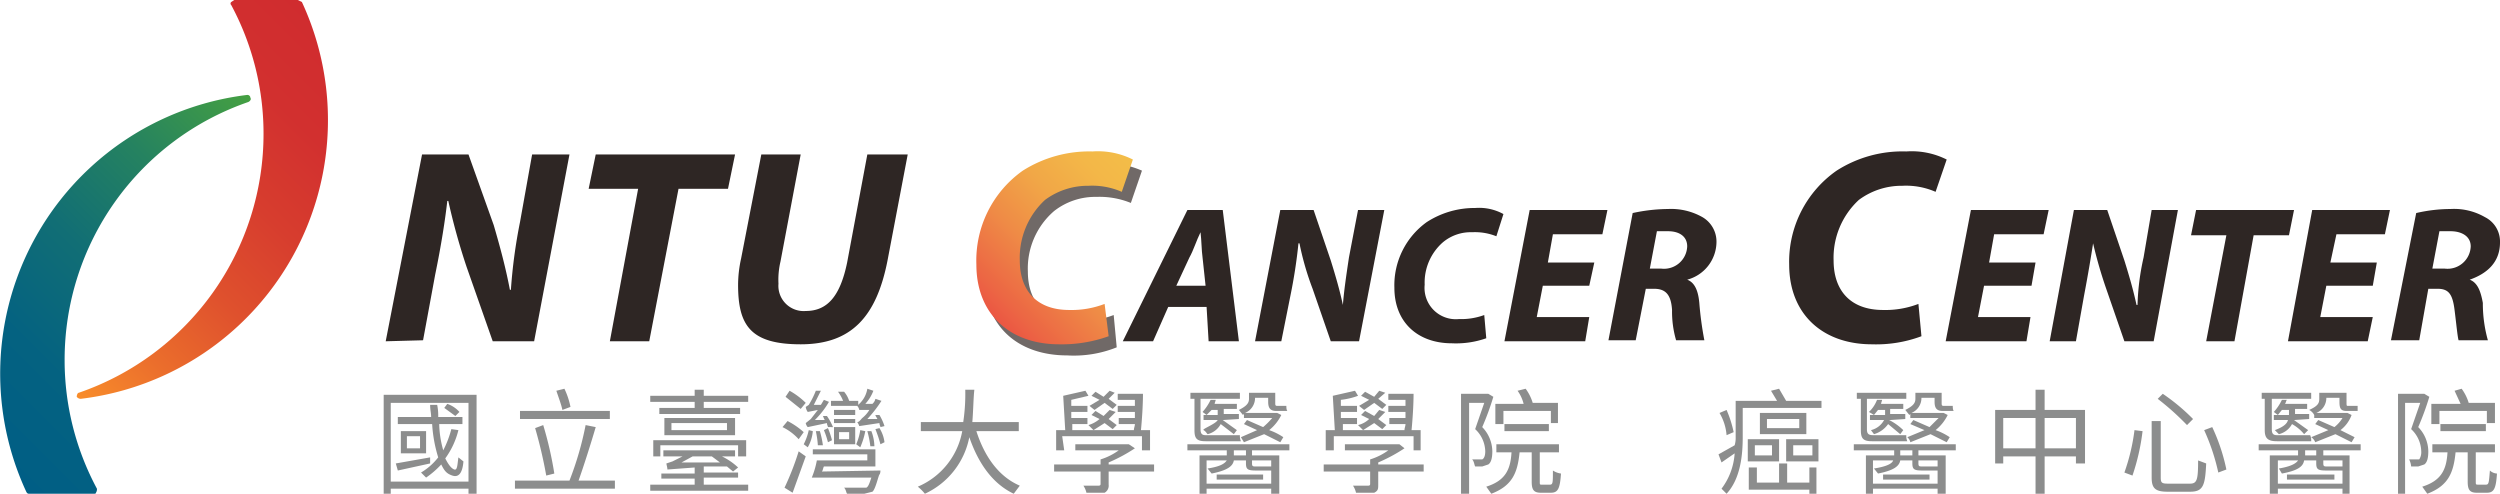 <svg xmlns="http://www.w3.org/2000/svg" xmlns:xlink="http://www.w3.org/1999/xlink" width="247.6" height="48.9" viewBox="0 0 247.6 48.9"><defs><style>.cls-1{isolation:isolate;}.cls-2{fill:url(#linear-gradient);}.cls-3{fill:url(#linear-gradient-2);}.cls-4{fill:#2e2624;}.cls-5{opacity:0.65;mix-blend-mode:multiply;}.cls-6{fill:#231815;}.cls-7{fill:url(#linear-gradient-3);}.cls-8{fill:#8c8d8d;}</style><linearGradient id="linear-gradient" x1="-2.13" y1="44.03" x2="28.57" y2="13.33" gradientUnits="userSpaceOnUse"><stop offset="0" stop-color="#005e85"/><stop offset="0.24" stop-color="#046281"/><stop offset="0.48" stop-color="#116e75"/><stop offset="0.73" stop-color="#258260"/><stop offset="0.98" stop-color="#429d44"/><stop offset="1" stop-color="#45a041"/></linearGradient><linearGradient id="linear-gradient-2" x1="3.89" y1="35.6" x2="34.59" y2="4.9" gradientUnits="userSpaceOnUse"><stop offset="0" stop-color="#f88d2b"/><stop offset="0.18" stop-color="#eb6e2c"/><stop offset="0.39" stop-color="#df512d"/><stop offset="0.6" stop-color="#d73d2e"/><stop offset="0.8" stop-color="#d2302f"/><stop offset="1" stop-color="#d02c2f"/></linearGradient><linearGradient id="linear-gradient-3" x1="98.73" y1="31.8" x2="113.5" y2="17.03" gradientUnits="userSpaceOnUse"><stop offset="0" stop-color="#eb5643"/><stop offset="0.1" stop-color="#ec6644"/><stop offset="0.37" stop-color="#ef8c46"/><stop offset="0.61" stop-color="#f1a747"/><stop offset="0.83" stop-color="#f3b748"/><stop offset="1" stop-color="#f3bd48"/></linearGradient></defs><title>logo</title><g class="cls-1"><g id="txt"><path class="cls-2" d="M6.4,35.7A27,27,0,0,1,24.6,10.1c.2-.1.3-.3.2-.4a.3.3,0,0,0-.3-.3A27.8,27.8,0,0,0,2.6,48.7c.1.2.2.2.3.2H9.3c.1,0,.2,0,.2-.1a.6.6,0,0,0,.1-.4A26.9,26.9,0,0,1,6.4,35.7Z"/><path class="cls-3" d="M29.9.2,29.5,0H23.2l-.3.2a.2.2,0,0,0,0,.3,26.9,26.9,0,0,1,3.2,12.7A27.1,27.1,0,0,1,7.8,38.9c-.1,0-.2.2-.2.4a.5.5,0,0,0,.4.2A27.8,27.8,0,0,0,29.9.2Z"/><path class="cls-4" d="M38.2,33.8l3.6-18.5h4.6l2.5,7c.7,2.4,1.2,4.3,1.6,6.4h.1a52.1,52.1,0,0,1,.9-6.7l1.2-6.7h3.7L52.9,33.8H48.8l-2.6-7.4a64.3,64.3,0,0,1-1.8-6.5h-.1c-.2,1.8-.6,4.4-1.2,7.3l-1.2,6.5Z"/><path class="cls-4" d="M63.2,18.7H58.3l.7-3.4H72.8l-.7,3.4H67.2L64.3,33.8H60.4Z"/><path class="cls-4" d="M79.3,15.3l-2,10.6a7.8,7.8,0,0,0-.2,2.2,2.5,2.5,0,0,0,2.7,2.7c2.1,0,3.4-1.4,4.1-4.8l2-10.7h4l-2,10.5c-1.1,5.6-3.6,8.3-8.6,8.3s-6.2-1.9-6.2-5.9a12.2,12.2,0,0,1,.3-2.6l2-10.3Z"/><g class="cls-5"><path class="cls-6" d="M110.6,34.4a11.4,11.4,0,0,1-4.9.8c-4.9,0-8.2-2.9-8.2-7.8a10.7,10.7,0,0,1,4.7-9.3,11.2,11.2,0,0,1,6.8-2,9.9,9.9,0,0,1,4.1.8L112,20.1a8.2,8.2,0,0,0-3.4-.6,6.6,6.6,0,0,0-4.2,1.4,7.5,7.5,0,0,0-2.6,6c0,3,1.7,4.9,5,4.9a9.1,9.1,0,0,0,3.5-.6Z"/></g><path class="cls-7" d="M109.8,33.3a13.7,13.7,0,0,1-4.9.8c-4.9,0-8.2-3-8.2-7.9a10.9,10.9,0,0,1,4.6-9.3,12.3,12.3,0,0,1,6.9-1.9,7.7,7.7,0,0,1,4,.8L111.1,19a7.3,7.3,0,0,0-3.3-.6,7.1,7.1,0,0,0-4.3,1.4,7.8,7.8,0,0,0-2.5,6c0,2.9,1.6,4.9,4.9,4.9a9.1,9.1,0,0,0,3.5-.6Z"/><path class="cls-4" d="M115.7,30.4l-1.5,3.4h-3l6.4-13h3.5l1.6,13h-3l-.2-3.4Zm3.7-2.1-.3-2.8c-.1-.7-.1-1.7-.2-2.5h0c-.4.8-.7,1.8-1.1,2.5l-1.3,2.8Z"/><path class="cls-4" d="M124.3,33.8l2.5-13h3.3l1.7,5c.5,1.6.9,3,1.2,4.4h0c.1-1.3.3-2.7.6-4.7l.9-4.7h2.6l-2.5,13h-2.8L130,28.6a28.1,28.1,0,0,1-1.3-4.5h-.1a52,52,0,0,1-.8,5.2l-.9,4.5Z"/><path class="cls-4" d="M147.2,33.5a9,9,0,0,1-3.4.5c-3.4,0-5.7-2.1-5.7-5.5a7.7,7.7,0,0,1,3.2-6.5,8.7,8.7,0,0,1,4.8-1.4,5,5,0,0,1,2.8.6l-.7,2.2a5.7,5.7,0,0,0-2.4-.4,4.3,4.3,0,0,0-2.9,1,5.3,5.3,0,0,0-1.8,4.2,3.1,3.1,0,0,0,3.4,3.4,6.6,6.6,0,0,0,2.5-.4Z"/><path class="cls-4" d="M157.4,28.3h-4.6l-.6,3.1h5.2l-.4,2.4h-8l2.5-13h7.7l-.5,2.4h-4.9l-.5,2.8h4.6Z"/><path class="cls-4" d="M161.7,21.1a16.9,16.9,0,0,1,3.5-.4,6.3,6.3,0,0,1,3.4.8A2.8,2.8,0,0,1,170,24a3.9,3.9,0,0,1-2.9,3.7h0c.8.3,1.1,1.2,1.2,2.3a33.4,33.4,0,0,0,.5,3.7H166a10.2,10.2,0,0,1-.4-3c-.1-1.6-.7-2.1-1.8-2.1H163l-1,5.1h-2.7Zm1.7,5.5h1.1a2.3,2.3,0,0,0,2.6-2.2c0-1-.8-1.5-1.9-1.5h-1.1Z"/><path class="cls-4" d="M190.3,33.3a12.8,12.8,0,0,1-4.9.8c-4.9,0-8.2-3-8.2-7.9a11,11,0,0,1,4.7-9.3,12.1,12.1,0,0,1,6.9-1.9,7.7,7.7,0,0,1,4,.8L191.7,19a7.3,7.3,0,0,0-3.3-.6,7.1,7.1,0,0,0-4.3,1.4,7.8,7.8,0,0,0-2.5,6c0,2.9,1.6,4.9,4.9,4.9a9.1,9.1,0,0,0,3.5-.6Z"/><path class="cls-4" d="M201.2,28.3h-4.7l-.6,3.1h5.2l-.4,2.4h-8l2.5-13h7.7l-.5,2.4h-4.9L197,26h4.6Z"/><path class="cls-4" d="M203,33.8l2.4-13h3.3l1.7,5c.5,1.6.9,3,1.2,4.4h.1a24,24,0,0,1,.6-4.7l.8-4.7h2.6l-2.4,13h-2.9l-1.8-5.2a44.5,44.5,0,0,1-1.3-4.5h0c-.2,1.3-.5,3.1-.9,5.2l-.8,4.5Z"/><path class="cls-4" d="M220.5,23.3H217l.5-2.5h9.7l-.5,2.5h-3.5l-1.9,10.5h-2.8Z"/><path class="cls-4" d="M235,28.3h-4.6l-.6,3.1H235l-.5,2.4h-7.9l2.4-13h7.7l-.5,2.4h-4.8l-.6,2.8h4.6Z"/><path class="cls-4" d="M239.3,21.1a15.1,15.1,0,0,1,3.4-.4,6.1,6.1,0,0,1,3.4.8,2.7,2.7,0,0,1,1.5,2.5c0,2-1.3,3.1-3,3.7h0c.8.3,1.1,1.2,1.3,2.3a13.5,13.5,0,0,0,.5,3.7h-2.9c-.1-.3-.2-1.4-.4-3s-.6-2.1-1.7-2.1h-.9l-.9,5.1h-2.8Zm1.6,5.5h1.2a2.3,2.3,0,0,0,2.6-2.2c0-1-.9-1.5-2-1.5h-1.1Z"/><path class="cls-8" d="M47.2,39.1v9.8h-.8v-.5H38.7v.5H38V39.1Zm-.8,8.6V39.9H38.7v7.8Zm-3.8-1.8-3.2.7-.2-.7,3.4-.6Zm2.8-3.3a8,8,0,0,1-1.3,2.8c.3.6.6,1,.9,1.1s.3-.5.4-1.2l.5.4c-.1,1.2-.5,1.6-1.1,1.4s-.8-.5-1.1-1.1a8.7,8.7,0,0,1-1.5,1.3l-.5-.5a6.1,6.1,0,0,0,1.7-1.5,13.9,13.9,0,0,1-.6-3.3H39.4v-.7h3.3c0-.4-.1-.7-.1-1.2h.7a5.3,5.3,0,0,1,.1,1.2h2.4V42H43.5a10.1,10.1,0,0,0,.4,2.6,10.2,10.2,0,0,0,.8-2.1Zm-3.2.1v2.2H39.7V42.7Zm-.6.5H40.3v1.2h1.3Zm3.5-2L44,40.4l.3-.4a2.8,2.8,0,0,1,1.2.8Z"/><path class="cls-8" d="M60.9,47.6v.8H51v-.8h5.4A31.9,31.9,0,0,0,58,42.1l1,.2c-.5,1.7-1.2,3.9-1.7,5.3Zm-.5-6.1H51.5v-.8h8.9Zm-6.3,5.6A45.2,45.2,0,0,0,53,42.4l.8-.3a35.8,35.8,0,0,1,1.1,4.8Zm1.6-6.5c-.1-.5-.4-1.3-.6-1.9l.8-.2a7.6,7.6,0,0,1,.6,1.8Z"/><path class="cls-8" d="M74.1,48v.6H64.4V48h4.4v-.6H65.5v-.5h3.3v-.6l-2.7.2c0-.2-.1-.5-.1-.6l.6-.2,1-.5H65.7v-.6h7.1v.6H71.5a6.4,6.4,0,0,1,1.6,1.1l-.5.4-.6-.5H69.7v.6h3.4v.5H69.7V48Zm-5.3-8.2H64.4v-.6h4.4v-.6h.9v.6h4.4v.6H69.7v.6h3.6V41h-8v-.6h3.5Zm4.3,5.4V44.1H65.4v1.1h-.7V43.6h9.2v1.6Zm-.3-3.8v1.7h-7V41.4Zm-.8.5H66.5v.7H72Zm-3.4,3.3-1.1.6h3.8l-.8-.6H68.6Z"/><path class="cls-8" d="M79.1,43.5a5.2,5.2,0,0,0-1.6-1.2l.5-.6a7.4,7.4,0,0,1,1.6,1.1Zm-1.4,4.8a27.3,27.3,0,0,0,1.4-3.6l.7.5-1.3,3.6Zm1.6-7.8-1.5-1.2.4-.6a7.4,7.4,0,0,1,1.6,1.2Zm1.2,2.2a3.8,3.8,0,0,1-.5,1.6l-.4-.3a5.8,5.8,0,0,0,.5-1.4Zm1.5-.4c0-.1-.1-.2-.1-.4l-1.9.4a.8.8,0,0,1-.2-.4l.5-.4.7-.9-1,.2a1.1,1.1,0,0,1-.2-.5l.3-.2a8.8,8.8,0,0,0,.7-1.4h.5l-.7,1.4h.7l.3-.5.5.2a8.6,8.6,0,0,1-1.4,1.8h1c-.1-.1-.1-.2-.2-.4h.4a6,6,0,0,1,.6,1.1Zm5.2,4.3s0,.3-.1.4-.4,1.5-.7,1.7l-.8.2H83.9c-.1-.1-.1-.4-.3-.6h2.2c.2-.1.3-.4.5-1H80.4a8.4,8.4,0,0,0,.5-1.7h5v-.6H80.5v-.5h6.2v1.7H81.6c-.1.2-.1.4-.2.5ZM81,44.1a9.3,9.3,0,0,0-.2-1.4h.4a8.9,8.9,0,0,1,.3,1.4Zm1-1.7a8.4,8.4,0,0,1,.4,1.2l-.4.2a8.4,8.4,0,0,0-.4-1.2Zm3-2.2H82.3v-.5h1.2a4.1,4.1,0,0,0-.5-.9h.6a2.6,2.6,0,0,1,.5.9H85Zm-2.4,2.1h2.1V44H82.6Zm2.1-1.2H82.6v-.5h2.1Zm-2.1.4h2.1v.4H82.6Zm.5,2h1v-.7h-1Zm2.6-.8a7.5,7.5,0,0,1-.5,1.6l-.4-.3a5.7,5.7,0,0,0,.4-1.4Zm1.5-.4c0-.1-.1-.2-.1-.4l-2,.3a1.4,1.4,0,0,0-.2-.4c.2,0,.3-.2.5-.4a3,3,0,0,0,.7-.8h-1a.8.8,0,0,0-.2-.4l.3-.3a2.6,2.6,0,0,0,.7-1.4l.6.2a4.1,4.1,0,0,1-.8,1.3h.7a.9.9,0,0,0,.3-.5l.6.2a12.4,12.4,0,0,1-1.4,1.8h1c-.1-.2-.2-.3-.2-.4h.4a5.4,5.4,0,0,1,.5,1.1Zm-1,1.9a9.9,9.9,0,0,0-.3-1.5h.4a4.4,4.4,0,0,1,.3,1.5Zm.9-1.8a3.4,3.4,0,0,1,.5,1.4l-.4.2a13.1,13.1,0,0,0-.5-1.5Z"/><path class="cls-8" d="M96.7,42.7c.8,2.5,2.2,4.5,4.3,5.4l-.6.8c-2.1-1-3.5-3-4.4-5.6a7.8,7.8,0,0,1-4.4,5.6,4.6,4.6,0,0,0-.7-.7,7.4,7.4,0,0,0,4.4-5.5H91.2v-.9h4.2a18.9,18.9,0,0,0,.2-3.2h.9c-.1.9-.1,2-.2,3.2h4.6v.9Z"/><path class="cls-8" d="M114.3,46.7h-4.5V48a.8.8,0,0,1-.4.8h-1.8a2.1,2.1,0,0,0-.3-.7h1.5c.2,0,.2-.1.2-.2V46.7h-4.6V46H109v-.5a6.1,6.1,0,0,0,1.8-.9h-4.3V44h5.3l.6.4a15.9,15.9,0,0,1-2.6,1.4V46h4.5Zm-8.9-2.1h-.8v-2h.9l-.2-3.4,2.2-.5.3.5-1.7.4v.6h1.6v.6h-1.6v.6h1.6V42h-1.5v.6h6.1c0-.2.1-.4.1-.6h-1.6v-.6h1.6v-.6h-1.7v-.6h1.7v-.6h-1.7V39h2.5c0,1.1-.1,2.6-.2,3.6h.9v2h-.8V43.2h-7.9Zm4.8-2.1-.8-.6-1.1.7-.5-.5a3,3,0,0,0,1.1-.6l-.8-.4.4-.4.8.5.6-.6.6.2-.7.7.8.6Zm0-2-.8-.6-1,.7-.5-.4,1-.6-.8-.4.4-.4.8.5.6-.6.5.2-.6.6.8.6Z"/><path class="cls-8" d="M124,44.6v.5h2.7v3.8h-.8v-.5h-6.4v.5h-.7V45.1h2.7v-.5h-3.9V44h10.1v.6Zm-5.7-5.1h-.4v-.6h4.9v.6h-3.9v3c0,.4.1.6.5.6h3.4a1.3,1.3,0,0,0,.1.6h-3.5c-.9,0-1.1-.3-1.1-1.1Zm2.8,2.1h0l1.4,1-.3.4-1.3-1a2,2,0,0,1-1.3,1c-.1-.1-.2-.3-.4-.4s1.2-.6,1.4-1h-1.4v-.5h1.4v-.5H120l-.5.5-.4-.3a5,5,0,0,0,.8-1.2h.5c0,.1-.1.3-.1.4h2.2v.5h-1.3V41h1.5v.5Zm4.8,6.3V46.6h-1.5c-.8,0-1-.1-1-.7v-.3h-1.2c-.1.6-.7,1-2.2,1.3l-.4-.5c1.3-.2,1.7-.5,1.9-.8h-2v2.3Zm-5.4-.9h4.6v.5h-4.6Zm2.9-2.4h-1.2v.5h1.2Zm-.3-3.5-.4-.5c.8-.4,1-.7,1-1.1v-.6h2.6v1c0,.2,0,.3.2.3h.9c0,.1,0,.4.1.5h-1.1c-.6,0-.8-.3-.8-.9v-.4h-1.3a1.6,1.6,0,0,1-1,1.5h3.2l.4.2a4.4,4.4,0,0,1-1.2,1.5,6,6,0,0,1,1.4.7l-.3.5-1.6-.8-2,.8-.3-.5,1.6-.7-1.3-.6.3-.4,1.6.7a7.6,7.6,0,0,0,.9-.9h-2.8v-.4Zm.9,4.5v.3c0,.3.1.3.4.3h1.5v-.6Z"/><path class="cls-8" d="M141,46.7h-4.5V48c0,.4,0,.6-.4.8h-1.8a2.1,2.1,0,0,0-.3-.7h1.5c.2,0,.2-.1.2-.2V46.7h-4.6V46h4.6v-.5a6.1,6.1,0,0,0,1.8-.9h-4.3V44h5.4l.5.4a15.9,15.9,0,0,1-2.6,1.4V46H141Zm-8.9-2.1h-.8v-2h.9l-.2-3.4,2.2-.5.3.5a7.1,7.1,0,0,1-1.7.4v.6h1.6v.6h-1.6v.6h1.6V42H133v.6h6.1c0-.2.1-.4.1-.6h-1.6v-.6h1.6v-.6h-1.7v-.6h1.7v-.6h-1.7V39h2.5c0,1.1-.1,2.6-.2,3.6h.9v2H140V43.2h-7.9Zm4.8-2.1-.8-.6-1.1.7-.5-.5a2.4,2.4,0,0,0,1.1-.6l-.8-.4.4-.4.9.5.5-.6.6.2-.7.7.8.6Zm0-2-.8-.6-1,.7-.5-.4,1-.6-.8-.4.4-.4.9.5.5-.6.6.2-.7.6.8.6Z"/><path class="cls-8" d="M147.9,39.3a26.5,26.5,0,0,1-1.1,3,3.5,3.5,0,0,1,1,2.4c0,.6-.1,1.1-.4,1.3l-.6.2h-.7c-.1-.2-.1-.5-.3-.7h1c.2-.1.3-.4.3-.8a3.1,3.1,0,0,0-1-2.2l.9-2.6h-1.5v9.1h-.8V39h2.7Zm5.6,8.7c.3,0,.3-.2.3-1.4a1.9,1.9,0,0,0,.8.3c-.1,1.5-.3,1.9-1,1.9h-1c-.7,0-.9-.3-.9-1.1V44.8h-1.2c-.2,2-.7,3.3-2.8,4.1l-.5-.7c1.9-.6,2.4-1.7,2.5-3.4h-1.5V44h6.2v.8h-1.9v2.9c0,.3,0,.3.2.3Zm-4.6-6h-.8V40h2.8a3.8,3.8,0,0,0-.6-1.3l.8-.2a4.6,4.6,0,0,1,.7,1.4h2.5v2h-.7V40.7h-4.7Zm.1.7V42h4.4v.7Z"/><path class="cls-8" d="M180.4,39.7v.7h-7.8v2.9c0,1.7-.2,4.1-1.6,5.6l-.5-.5a6.5,6.5,0,0,0,1.3-3.5l-1.3.9-.3-.8,1.6-.9a2.5,2.5,0,0,0,.1-.8V39.7H176l-.6-1,.8-.2.7,1.2ZM171,43.1a5.1,5.1,0,0,0-.7-2.2l.7-.3a11.1,11.1,0,0,1,.7,2.2Zm2.1.4h3.1v2.2h-3.1Zm6.1,2.8h.7v2.6h-.7v-.4h-6V46.3h.8v1.5h2.2V45.9h.8v1.9h2.2Zm-5.4-1.2h1.7v-1h-1.7Zm5.1-2.1h-4.6V40.9h4.6Zm-.7-1.5H175v.9h3.2Zm-1.3,2h3.2v2.2h-3.2Zm.7,1.6h1.9v-1h-1.9Z"/><path class="cls-8" d="M190,44.6v.5h2.7v3.8h-.8v-.5h-6.4v.5h-.7V45.1h2.8v-.5h-4V44h10.1v.6Zm-5.7-5.1h-.4v-.6h4.9v.6h-3.9v3c0,.4.1.6.6.6h3.3a1.3,1.3,0,0,0,.1.6h-3.5c-.9,0-1.1-.3-1.1-1.1Zm2.9,2.1h-.1a5.6,5.6,0,0,1,1.4,1l-.3.4L187,42a2.6,2.6,0,0,1-1.4,1l-.3-.4a2,2,0,0,0,1.3-1h-1.4v-.5h1.5v-.5H186l-.4.5-.5-.3a3.2,3.2,0,0,0,.8-1.2h.5c0,.1-.1.3-.1.4h2.2v.5h-1.3V41h1.5v.5Zm4.7,6.3V46.6h-1.5c-.8,0-1-.1-1-.7v-.3h-1.2c-.1.6-.7,1-2.2,1.3l-.4-.5c1.3-.2,1.8-.5,1.9-.8h-2v2.3Zm-5.4-.9h4.6v.5h-4.6Zm2.9-2.4h-1.2v.5h1.2Zm-.3-3.5-.4-.5c.8-.4,1-.7,1-1.1v-.6h2.6v1c0,.2,0,.3.2.3h.9c0,.1,0,.4.1.5h-1.1c-.6,0-.8-.3-.8-.9v-.4h-1.3a1.6,1.6,0,0,1-1,1.5h3.2l.4.2a4.4,4.4,0,0,1-1.2,1.5,6,6,0,0,1,1.4.7l-.3.5-1.6-.8-2,.8a.9.9,0,0,0-.3-.5l1.7-.7-1.4-.6.3-.4,1.6.7.9-.9h-2.8v-.4Zm.9,4.5v.3c0,.3.1.3.4.3h1.5v-.6Z"/><path class="cls-8" d="M206.5,40.6v5.3h-.9v-.7h-3.1v3.7h-.9V45.2h-3.2v.7h-.8V40.6h4v-2h.9v2Zm-4.9,3.8v-3h-3.2v3Zm4,0v-3h-3.1v3Z"/><path class="cls-8" d="M212.2,42.7a21.6,21.6,0,0,1-1,4.4l-.8-.3a19.8,19.8,0,0,0,1-4.2Zm1.8-1v5.6c0,.5.1.6.7.6h2.2c.7,0,.8-.4.8-2.3l.8.3c-.1,2.2-.3,2.8-1.6,2.8h-2.2c-1.2,0-1.6-.3-1.6-1.4V41.7Zm.2-2.7a19.8,19.8,0,0,1,3,2.5l-.6.6a26.2,26.2,0,0,0-2.9-2.6Zm4.9,3.3a18.8,18.8,0,0,1,1.4,4.2l-.8.3a20.7,20.7,0,0,0-1.4-4.2Z"/><path class="cls-8" d="M230.1,44.6v.5h2.6v3.8H232v-.5h-6.4v.5h-.8V45.1h2.8v-.5h-3.9V44h10.1v.6Zm-5.8-5.1H224v-.6h4.9v.6H225v3c0,.4.1.6.5.6h3.3a1.3,1.3,0,0,1,.1.6h-3.4c-.9,0-1.2-.3-1.2-1.1Zm2.9,2.1h0l1.4,1-.4.4a4.2,4.2,0,0,0-1.2-1,2,2,0,0,1-1.3,1l-.4-.4c.8-.3,1.2-.6,1.3-1h-1.4v-.5h1.5v-.5H226l-.4.5-.4-.3a5,5,0,0,0,.8-1.2h.5c-.1.1-.1.3-.2.4h2.2v.5h-1.2V41h1.4v.5Zm4.8,6.3V46.6h-1.6c-.8,0-1-.1-1-.7v-.3h-1.2c-.1.6-.6,1-2.2,1.3l-.3-.5c1.2-.2,1.7-.5,1.9-.8h-2v2.3Zm-5.5-.9h4.7v.5h-4.7Zm2.9-2.4h-1.1v.5h1.1Zm-.2-3.5a1.2,1.2,0,0,0-.5-.5c.9-.4,1-.7,1-1.1v-.6h2.7v1c0,.2,0,.3.1.3h1v.5h-1.1c-.6,0-.7-.3-.7-.9v-.4h-1.3a1.6,1.6,0,0,1-1,1.5h3.1l.4.2a3.3,3.3,0,0,1-1.1,1.5l1.4.7-.3.5-1.6-.8-2,.8a1,1,0,0,0-.4-.5l1.7-.7-1.3-.6.3-.4,1.6.7a3.4,3.4,0,0,0,.8-.9h-2.8v-.4Zm.9,4.5v.3c0,.3.1.3.4.3H232v-.6Z"/><path class="cls-8" d="M240.6,39.3a26.5,26.5,0,0,1-1.1,3,3.5,3.5,0,0,1,1,2.4c0,.6-.1,1.1-.4,1.3l-.6.2h-.7a1.9,1.9,0,0,0-.2-.7h1a1.3,1.3,0,0,0,.2-.8,3.1,3.1,0,0,0-1-2.2l.9-2.6h-1.5v9.1h-.7V39h2.6Zm5.6,8.7c.3,0,.3-.2.4-1.4a1.1,1.1,0,0,0,.7.3c-.1,1.5-.3,1.9-1,1.9h-1c-.7,0-.9-.3-.9-1.1V44.8h-1.2c-.2,2-.7,3.3-2.8,4.1l-.5-.7c1.9-.6,2.4-1.7,2.5-3.4h-1.5V44h6.2v.8h-1.9v2.9c0,.3,0,.3.3.3Zm-4.6-6h-.8V40h2.9l-.6-1.3.7-.2a4.6,4.6,0,0,1,.7,1.4h2.6v2h-.8V40.7h-4.7Zm.1.7V42h4.5v.7Z"/></g></g></svg>